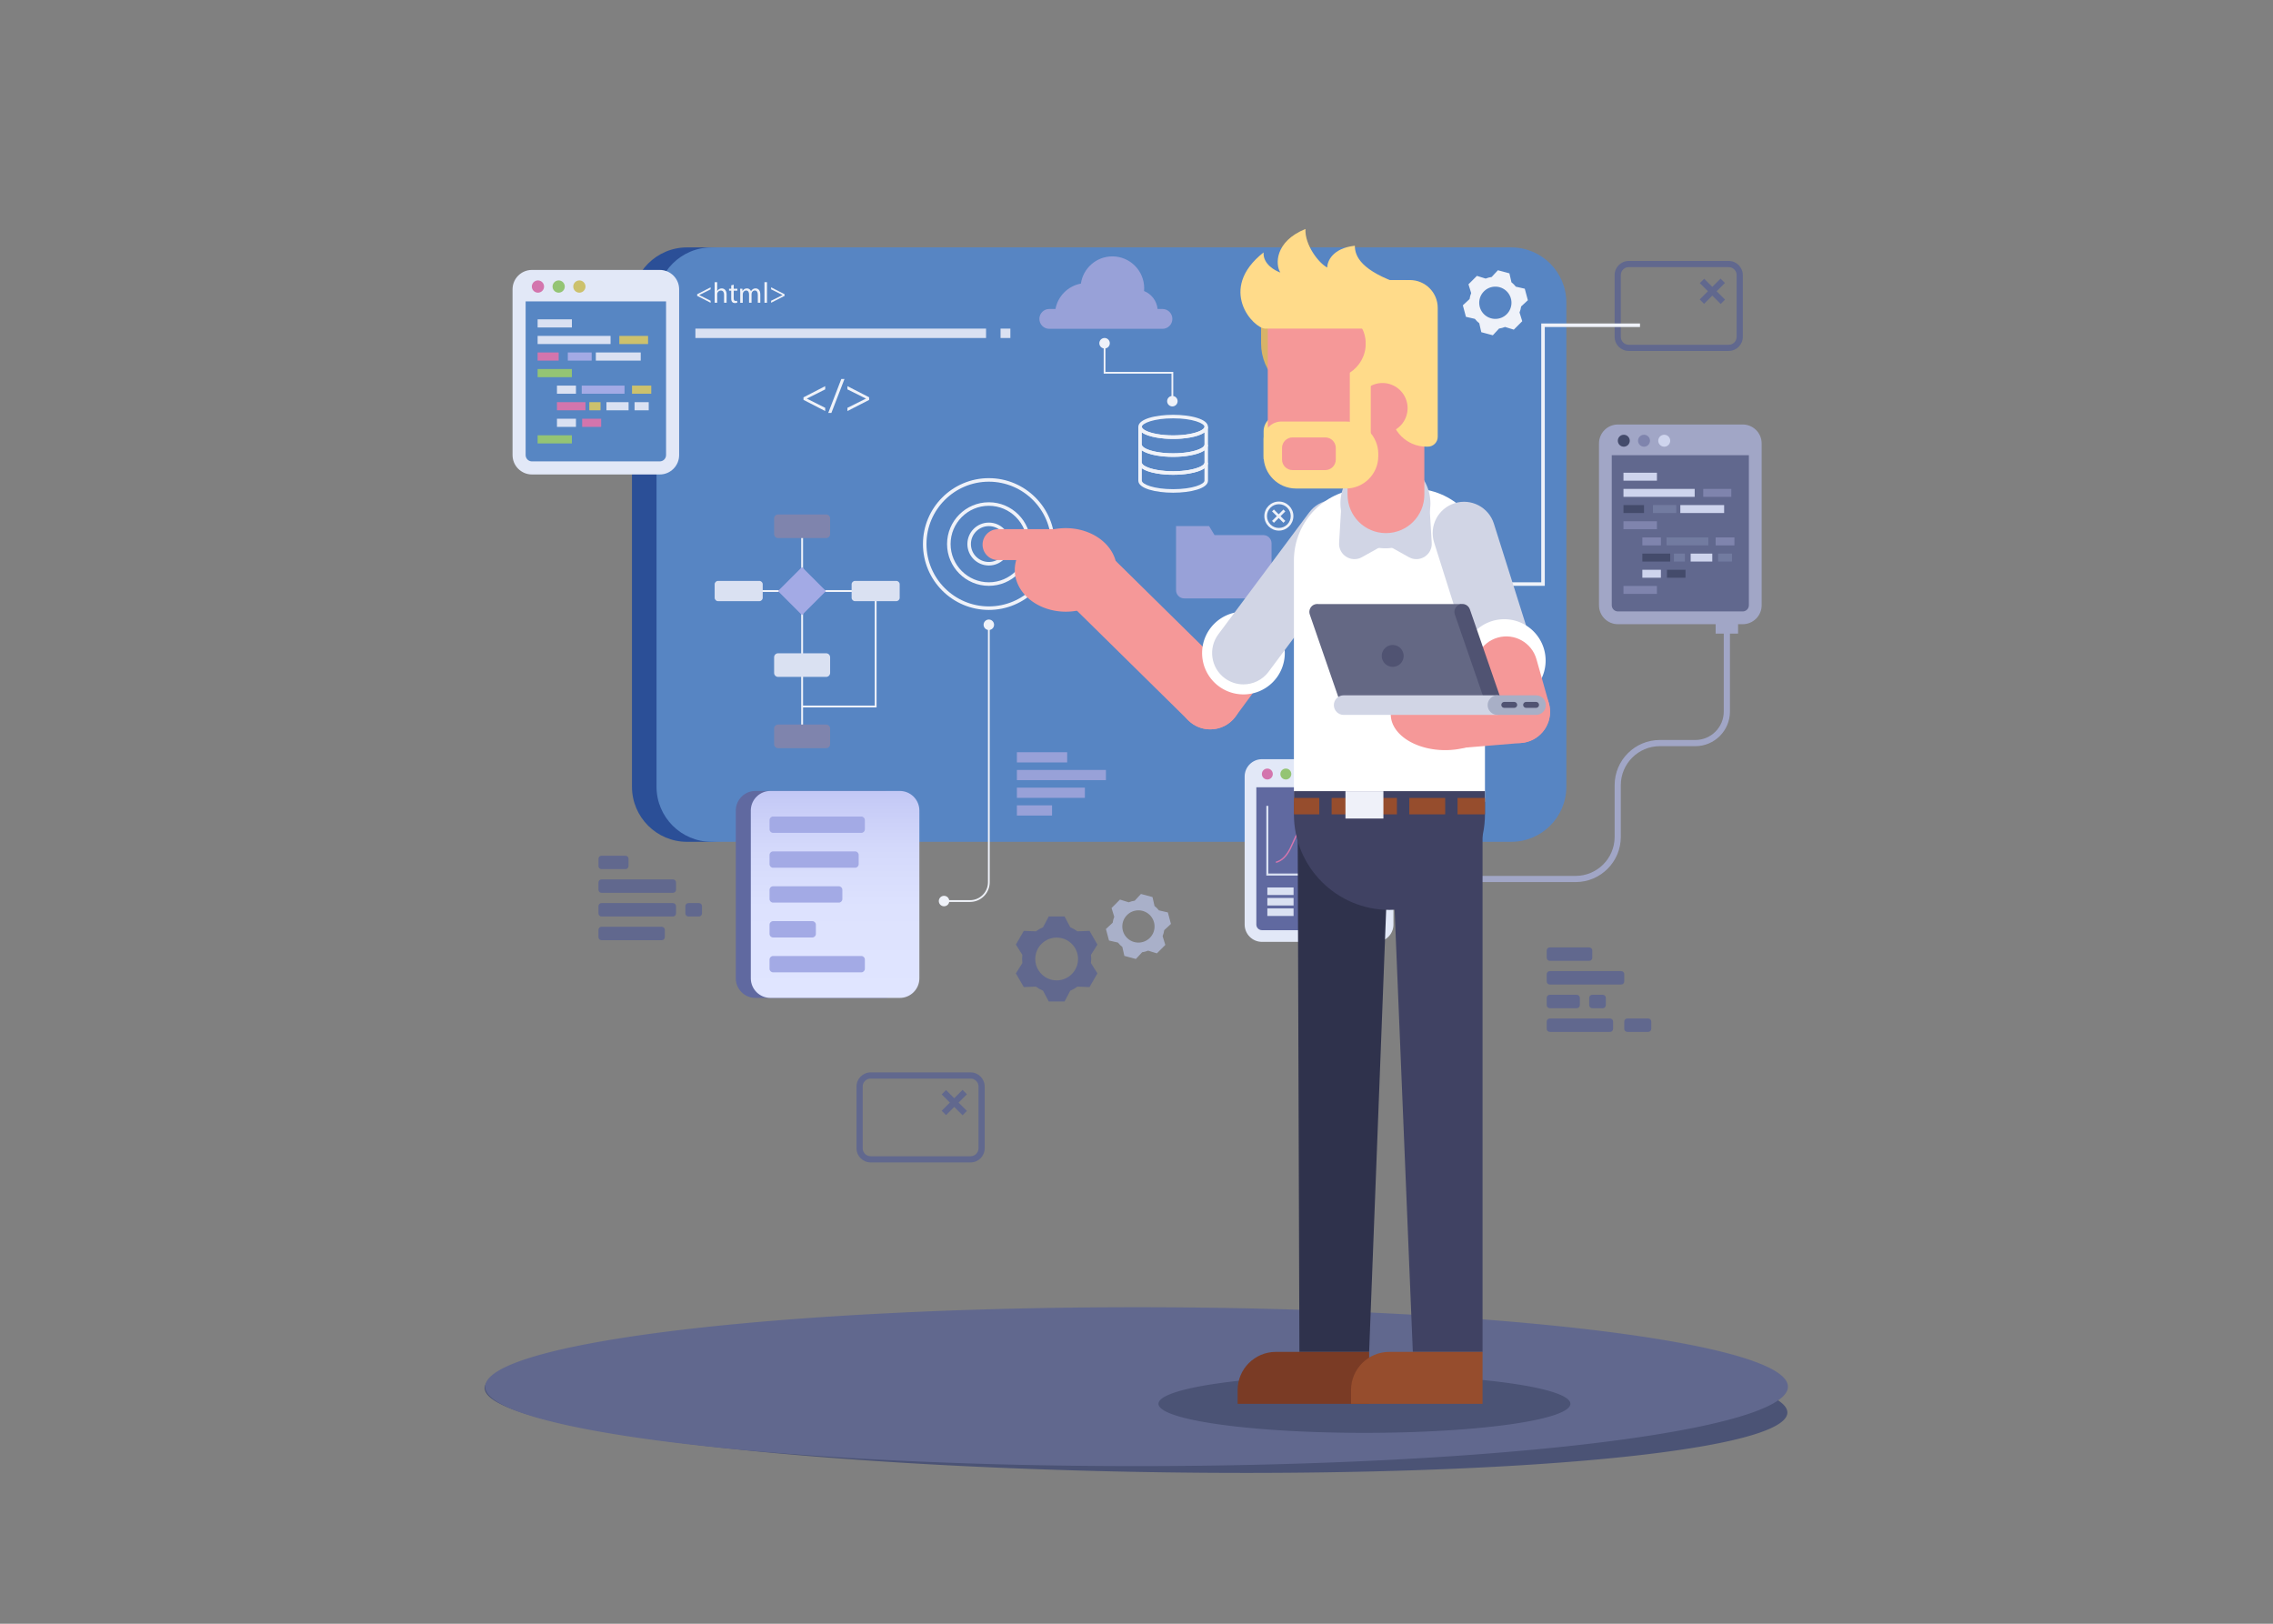 <?xml version="1.0" encoding="utf-8"?>
<svg id="master-artboard" viewBox="0 0 2800 2000" version="1.1" xmlns="http://www.w3.org/2000/svg" x="0px" y="0px" width="2800px" height="2000px" style="enable-background:new 0 0 2800 2000;">

<rect x="0" y="0" width="2800" height="2000" fill="#808080" stroke="none"/>

<path d="M 0 0 H 2800 V 2000 H 0 V 0 Z" class="st0" style="fill: rgb(127, 132, 173); fill-opacity: 0;" transform="matrix(1, 0, 0, 1, -1.505, 0)"/>
<path d="M 1487.875 1725.899 A 88.125 802.373 0 0 1 1399.75 2528.273 A 88.125 802.373 0 0 1 1311.626 1725.899 A 88.125 802.373 0 0 1 1399.75 923.526 A 88.125 802.373 0 0 1 1487.875 1725.899 Z" transform="matrix(0.019 -1 1 0.019 -353.099 3091.749)" class="st1" style="fill: rgb(75, 83, 117);"/>
<path d="M 2202.473 1707.983 A 802.373 97.85 0 0 1 1400.099 1805.834 A 802.373 97.85 0 0 1 597.726 1707.983 A 802.373 97.85 0 0 1 1400.099 1610.133 A 802.373 97.85 0 0 1 2202.473 1707.983 Z" class="st2" style="fill: rgb(97, 104, 142);"/>
<path class="st2" d="M2129.502,432.287h-123.138c-9.581,0-17.377-7.795-17.377-17.376v-76.106&#10;&#9;c0-9.581,7.795-17.376,17.377-17.376h123.138c9.581,0,17.375,7.795,17.375,17.376v76.106&#10;&#9;C2146.878,424.492,2139.083,432.287,2129.502,432.287z M2006.364,329.04c-5.385,0-9.766,4.381-9.766,9.765v76.106&#10;&#9;c0,5.385,4.381,9.765,9.766,9.765h123.138c5.384,0,9.765-4.381,9.765-9.765v-76.106&#10;&#9;c0-5.385-4.381-9.765-9.765-9.765H2006.364z" style="fill: rgb(97, 104, 142);"/>
<g>
	
		<path d="M 2105.906 340.532 H 2113.516 V 376.864 H 2105.906 V 340.532 Z" transform="matrix(0.707 -0.707 0.707 0.707 364.295 1596.869)" class="st2" style="fill: rgb(97, 104, 142);"/>
	
		<path d="M 2091.545 354.892 H 2127.877 V 362.503 H 2091.545 V 354.892 Z" transform="matrix(0.707 -0.707 0.707 0.707 364.16 1596.679)" class="st2" style="fill: rgb(97, 104, 142);"/>
</g>
<path class="st3" d="M820.533,968.993V372.632c0-37.499,30.399-67.899,67.899-67.899h-42.035&#10;&#9;c-37.499,0-67.899,30.399-67.899,67.899v596.361c0,37.499,30.399,67.899,67.899,67.899h42.035&#10;&#9;C850.932,1036.892,820.533,1006.492,820.533,968.993z" style="fill: rgb(43, 79, 151);"/>
<linearGradient id="SVGID_1_" gradientUnits="userSpaceOnUse" x1="1878.82" y1="303.959" x2="854.653" y2="1041.099">
	<stop offset="0" style="stop-color:#A9AFEB"/>
	<stop offset="1" style="stop-color:#BEC3E3"/>
</linearGradient>
<path class="st4" d="M1861.603,1036.892H876.639c-37.499,0-67.899-30.399-67.899-67.899v-596.361&#10;&#9;c0-37.499,30.399-67.899,67.899-67.899h984.964c37.499,0,67.899,30.399,67.899,67.899v596.361&#10;&#9;C1929.502,1006.493,1899.102,1036.892,1861.603,1036.892z" style="fill: rgb(87, 133, 195);"/>
<path d="M 1902.945 721.576 L 1644.597 721.576 L 1644.597 717.227 L 1898.596 717.227 L 1898.596 398.441 L 2020.244 398.441 L 2020.244 402.79 L 1902.945 402.79 Z" class="st5" style="fill: rgb(239, 242, 249);"/>
<path class="st6" d="M1556.231,659.084h-60.117l-6.717-11.14h-40.688v21.269v8.811v48.925&#10;&#9;c0,5.594,4.535,10.129,10.129,10.129h97.393c5.594,0,10.129-4.535,10.129-10.129v-57.736&#10;&#9;C1566.36,663.619,1561.825,659.084,1556.231,659.084z" style="fill: rgb(152, 161, 216);"/>
<g>
	<path class="st5" d="M1575.371,653.562c-9.867,0-17.894-8.027-17.894-17.894c0-9.867,8.027-17.894,17.894-17.894&#10;&#9;&#9;c9.867,0,17.894,8.027,17.894,17.894C1593.265,645.535,1585.238,653.562,1575.371,653.562z M1575.371,621.035&#10;&#9;&#9;c-8.068,0-14.632,6.564-14.632,14.632c0,8.068,6.564,14.632,14.632,14.632c8.068,0,14.632-6.564,14.632-14.632&#10;&#9;&#9;C1590.003,627.6,1583.439,621.035,1575.371,621.035z" style="fill: rgb(239, 242, 249);"/>
	<g>
		
			<path d="M 1565.45 634.037 H 1585.292 V 637.298 H 1565.45 V 634.037 Z" transform="matrix(0.707 -0.707 0.707 0.707 11.931 1300.138)" class="st5" style="fill: rgb(239, 242, 249);"/>
		
			<path d="M 1573.74 625.747 H 1577.002 V 645.588 H 1573.74 V 625.747 Z" transform="matrix(0.707 -0.707 0.707 0.707 11.918 1300.109)" class="st5" style="fill: rgb(239, 242, 249);"/>
	</g>
</g>
<g>
	<path class="st5" d="M1218.099,696.546c-14.575,0-26.433-11.858-26.433-26.434c0-14.575,11.858-26.433,26.433-26.433&#10;&#9;&#9;c14.576,0,26.434,11.858,26.434,26.433C1244.533,684.688,1232.675,696.546,1218.099,696.546z M1218.099,648.028&#10;&#9;&#9;c-12.177,0-22.084,9.907-22.084,22.084c0,12.178,9.907,22.085,22.084,22.085c12.178,0,22.085-9.907,22.085-22.085&#10;&#9;&#9;C1240.184,657.935,1230.277,648.028,1218.099,648.028z" style="fill: rgb(239, 242, 249);"/>
	<path class="st5" d="M1218.099,721.576c-28.378,0-51.464-23.087-51.464-51.464c0-28.378,23.087-51.464,51.464-51.464&#10;&#9;&#9;c28.378,0,51.465,23.087,51.465,51.464C1269.564,698.49,1246.477,721.576,1218.099,721.576z M1218.099,622.996&#10;&#9;&#9;c-25.979,0-47.115,21.136-47.115,47.115s21.136,47.115,47.115,47.115c25.98,0,47.116-21.136,47.116-47.115&#10;&#9;&#9;S1244.079,622.996,1218.099,622.996z" style="fill: rgb(239, 242, 249);"/>
	<path class="st5" d="M1218.099,751.269c-44.75,0-81.157-36.407-81.157-81.157s36.407-81.157,81.157-81.157&#10;&#9;&#9;c44.751,0,81.158,36.407,81.158,81.157S1262.85,751.269,1218.099,751.269z M1218.099,593.304&#10;&#9;&#9;c-42.352,0-76.808,34.456-76.808,76.808s34.456,76.808,76.808,76.808c42.352,0,76.809-34.456,76.809-76.808&#10;&#9;&#9;S1260.452,593.304,1218.099,593.304z" style="fill: rgb(239, 242, 249);"/>
</g>
<g>
	<path class="st5" d="M1194.951,1110.937h-32.934v-2.174h32.934c12.164,0,22.061-9.896,22.061-22.061V769.548h2.174&#10;&#9;&#9;v317.154C1219.187,1100.065,1208.315,1110.937,1194.951,1110.937z" style="fill: rgb(239, 242, 249);"/>
	<path d="M 1224.533 769.548 A 6.433 6.433 0 0 1 1218.1 775.981 A 6.433 6.433 0 0 1 1211.666 769.548 A 6.433 6.433 0 0 1 1218.1 763.115 A 6.433 6.433 0 0 1 1224.533 769.548 Z" class="st5" style="fill: rgb(239, 242, 249);"/>
	<path d="M 1169.356 1109.85 A 6.434 6.434 0 0 1 1162.923 1116.283 A 6.434 6.434 0 0 1 1156.489 1109.85 A 6.434 6.434 0 0 1 1162.923 1103.416 A 6.434 6.434 0 0 1 1169.356 1109.85 Z" class="st5" style="fill: rgb(239, 242, 249);"/>
</g>
<path d="M 856.626 404.753 H 1214.674 V 416.329 H 856.626 V 404.753 Z" class="st7" style="fill: rgb(218, 225, 242);"/>
<path d="M 1232.525 404.753 H 1244.629 V 416.329 H 1232.525 V 404.753 Z" class="st7" style="fill: rgb(218, 225, 242);"/>
<g>
	<path d="M 1252.664 926.547 H 1314.611 V 939.115 H 1252.664 V 926.547 Z" class="st6" style="fill: rgb(152, 161, 216);"/>
	<path d="M 1252.664 948.355 H 1362.335 V 960.922 H 1252.664 V 948.355 Z" class="st6" style="fill: rgb(152, 161, 216);"/>
	<path d="M 1252.664 970.163 H 1336.418 V 982.73 H 1252.664 V 970.163 Z" class="st6" style="fill: rgb(152, 161, 216);"/>
	<path d="M 1252.664 991.971 H 1295.963 V 1004.538 H 1252.664 V 991.971 Z" class="st6" style="fill: rgb(152, 161, 216);"/>
</g>
<g>
	<path class="st5" d="M989.772,489.411l26.75-13.778v3.978l-22.541,11.299v0.116l22.541,11.299v3.978l-26.75-13.778&#10;&#9;&#9;V489.411z" style="fill: rgb(239, 242, 249);"/>
	<path class="st5" d="M1020.271,508.608l16.084-41.796h3.92l-16.142,41.796H1020.271z" style="fill: rgb(239, 242, 249);"/>
	<path class="st5" d="M1070.659,492.582l-26.75,13.72v-3.978l22.714-11.299v-0.116l-22.714-11.299v-3.978&#10;&#9;&#9;l26.75,13.72V492.582z" style="fill: rgb(239, 242, 249);"/>
</g>
<g>
	<path class="st2" d="M770.453,1053.984h-29.443c-2.094,0-3.791,1.697-3.791,3.791v8.96&#10;&#9;&#9;c0,2.094,1.697,3.791,3.791,3.791h29.443c2.094,0,3.791-1.697,3.791-3.791v-8.96&#10;&#9;&#9;C774.244,1055.681,772.546,1053.984,770.453,1053.984z" style="fill: rgb(97, 104, 142);"/>
	<path class="st2" d="M828.962,1083.162h-87.953c-2.094,0-3.791,1.697-3.791,3.791v8.96&#10;&#9;&#9;c0,2.094,1.697,3.791,3.791,3.791h87.953c2.094,0,3.791-1.697,3.791-3.791v-8.96&#10;&#9;&#9;C832.753,1084.859,831.056,1083.162,828.962,1083.162z" style="fill: rgb(97, 104, 142);"/>
	<path class="st2" d="M828.962,1112.34h-87.953c-2.094,0-3.791,1.697-3.791,3.791v8.96&#10;&#9;&#9;c0,2.094,1.697,3.791,3.791,3.791h87.953c2.094,0,3.791-1.697,3.791-3.791v-8.96&#10;&#9;&#9;C832.753,1114.037,831.056,1112.34,828.962,1112.34z" style="fill: rgb(97, 104, 142);"/>
	<path class="st2" d="M860.974,1112.34h-12.901c-2.094,0-3.791,1.697-3.791,3.791v8.96&#10;&#9;&#9;c0,2.094,1.697,3.791,3.791,3.791h12.901c2.094,0,3.791-1.697,3.791-3.791v-8.96&#10;&#9;&#9;C864.764,1114.037,863.067,1112.34,860.974,1112.34z" style="fill: rgb(97, 104, 142);"/>
	<path class="st2" d="M815.177,1141.518h-74.168c-2.094,0-3.791,1.697-3.791,3.791v8.96&#10;&#9;&#9;c0,2.094,1.697,3.791,3.791,3.791h74.168c2.094,0,3.791-1.697,3.791-3.791v-8.96&#10;&#9;&#9;C818.968,1143.215,817.271,1141.518,815.177,1141.518z" style="fill: rgb(97, 104, 142);"/>
</g>
<g>
	<path class="st2" d="M1957.669,1166.939h-48.553c-2.094,0-3.791,1.697-3.791,3.791v8.96&#10;&#9;&#9;c0,2.094,1.697,3.791,3.791,3.791h48.553c2.094,0,3.791-1.697,3.791-3.791v-8.96&#10;&#9;&#9;C1961.459,1168.636,1959.762,1166.939,1957.669,1166.939z" style="fill: rgb(97, 104, 142);"/>
	<path class="st2" d="M1997.068,1196.117h-87.953c-2.094,0-3.791,1.697-3.791,3.791v8.96&#10;&#9;&#9;c0,2.094,1.697,3.791,3.791,3.791h87.953c2.094,0,3.791-1.697,3.791-3.791v-8.96&#10;&#9;&#9;C2000.859,1197.814,1999.161,1196.117,1997.068,1196.117z" style="fill: rgb(97, 104, 142);"/>
	<path class="st2" d="M1942.349,1225.295h-33.234c-2.094,0-3.791,1.697-3.791,3.791v8.96&#10;&#9;&#9;c0,2.094,1.697,3.791,3.791,3.791h33.234c2.094,0,3.791-1.697,3.791-3.791v-8.96&#10;&#9;&#9;C1946.14,1226.992,1944.443,1225.295,1942.349,1225.295z" style="fill: rgb(97, 104, 142);"/>
	<path class="st2" d="M1974.361,1225.295h-12.901c-2.094,0-3.791,1.697-3.791,3.791v8.96&#10;&#9;&#9;c0,2.094,1.697,3.791,3.791,3.791h12.901c2.094,0,3.791-1.697,3.791-3.791v-8.96&#10;&#9;&#9;C1978.152,1226.992,1976.455,1225.295,1974.361,1225.295z" style="fill: rgb(97, 104, 142);"/>
	<path class="st2" d="M1983.283,1254.473h-74.168c-2.094,0-3.791,1.697-3.791,3.791v8.96&#10;&#9;&#9;c0,2.094,1.697,3.791,3.791,3.791h74.168c2.094,0,3.791-1.697,3.791-3.791v-8.96&#10;&#9;&#9;C1987.074,1256.17,1985.377,1254.473,1983.283,1254.473z" style="fill: rgb(97, 104, 142);"/>
	<path class="st2" d="M2030.325,1254.473h-25.676c-2.094,0-3.791,1.697-3.791,3.791v8.96&#10;&#9;&#9;c0,2.094,1.697,3.791,3.791,3.791h25.676c2.094,0,3.791-1.697,3.791-3.791v-8.96&#10;&#9;&#9;C2034.116,1256.17,2032.419,1254.473,2030.325,1254.473z" style="fill: rgb(97, 104, 142);"/>
</g>
<g>
	<path class="st5" d="M1445.158,540.624c-7.159,0-14.204-0.575-20.373-1.664c-14.323-2.507-22.539-7.313-22.539-13.186&#10;&#9;&#9;c0-9.749,21.587-14.85,42.911-14.85s42.911,5.101,42.911,14.85c0,5.873-8.216,10.68-22.542,13.186&#10;&#9;&#9;C1459.362,540.048,1452.317,540.624,1445.158,540.624z M1445.158,515.273c-23.892,0-38.563,6.116-38.563,10.501&#10;&#9;&#9;c0,2.776,6.506,6.726,18.943,8.902c5.927,1.046,12.71,1.598,19.62,1.598c6.91,0,13.693-0.553,19.617-1.598&#10;&#9;&#9;c12.439-2.177,18.946-6.126,18.946-8.903C1483.72,521.389,1469.05,515.273,1445.158,515.273z" style="fill: rgb(239, 242, 249);"/>
	<path class="st5" d="M1445.158,562.713c-7.156,0-14.201-0.576-20.373-1.664c-14.323-2.519-22.539-7.325-22.539-13.186&#10;&#9;&#9;v-22.089h4.349c0,2.776,6.506,6.726,18.943,8.902c5.927,1.046,12.71,1.598,19.62,1.598&#10;&#9;&#9;c6.91,0,13.693-0.553,19.617-1.598c12.439-2.177,18.946-6.126,18.946-8.903h4.349v22.089&#10;&#9;&#9;c0,5.861-8.216,10.667-22.54,13.186C1459.359,562.137,1452.314,562.713,1445.158,562.713z M1406.595,532.631v15.231&#10;&#9;&#9;c0,2.769,6.507,6.716,18.945,8.903c5.928,1.045,12.711,1.598,19.618,1.598c6.907,0,13.69-0.553,19.617-1.598&#10;&#9;&#9;c12.438-2.187,18.946-6.134,18.946-8.903v-15.231c-3.802,2.708-9.997,4.895-18.193,6.329&#10;&#9;&#9;c-6.165,1.088-13.21,1.663-20.369,1.663c-7.159,0-14.204-0.575-20.373-1.664&#10;&#9;&#9;C1416.592,537.526,1410.397,535.339,1406.595,532.631z" style="fill: rgb(239, 242, 249);"/>
	<path class="st5" d="M1445.158,584.791c-7.089,0-14.063-0.565-20.182-1.633l-0.178-0.03&#10;&#9;&#9;c-14.331-2.508-22.551-7.314-22.551-13.186v-22.079h4.349c0,2.769,6.507,6.716,18.945,8.903&#10;&#9;&#9;c5.928,1.045,12.711,1.598,19.618,1.598c6.907,0,13.69-0.553,19.617-1.598&#10;&#9;&#9;c12.438-2.187,18.946-6.134,18.946-8.903h4.349v22.079c0,5.872-8.219,10.678-22.55,13.186l-0.194,0.032&#10;&#9;&#9;C1459.21,584.227,1452.242,584.791,1445.158,584.791z M1425.362,578.812l0.196,0.033&#10;&#9;&#9;c5.915,1.045,12.692,1.597,19.599,1.597c6.908,0,13.685-0.553,19.6-1.597l0.196-0.033&#10;&#9;&#9;c12.322-2.184,18.766-6.108,18.766-8.87v-15.23c-3.802,2.708-9.997,4.897-18.191,6.338&#10;&#9;&#9;c-6.171,1.088-13.216,1.664-20.372,1.664c-7.156,0-14.201-0.576-20.373-1.664&#10;&#9;&#9;c-8.194-1.441-14.388-3.631-18.19-6.338v15.23C1406.595,572.704,1413.04,576.628,1425.362,578.812z" style="fill: rgb(239, 242, 249);"/>
	<path class="st5" d="M1445.158,606.88c-21.324,0-42.911-5.101-42.911-14.85v-22.088h4.349&#10;&#9;&#9;c0,2.762,6.445,6.686,18.767,8.87l0.196,0.033c5.915,1.045,12.692,1.598,19.599,1.598&#10;&#9;&#9;c6.908,0,13.685-0.553,19.6-1.598l0.196-0.033c12.322-2.184,18.766-6.108,18.766-8.87h4.349v22.088&#10;&#9;&#9;C1488.069,601.779,1466.482,606.88,1445.158,606.88z M1406.595,576.797v15.233&#10;&#9;&#9;c0,4.385,14.67,10.501,38.563,10.501s38.562-6.116,38.562-10.501v-15.233c-3.803,2.709-10.002,4.896-18.201,6.331&#10;&#9;&#9;l-0.194,0.032c-6.115,1.067-13.083,1.631-20.167,1.631c-7.089,0-14.063-0.565-20.182-1.633l-0.178-0.03&#10;&#9;&#9;C1416.598,581.693,1410.398,579.506,1406.595,576.797z" style="fill: rgb(239, 242, 249);"/>
</g>
<path class="st6" d="M1432.003,380.574h-6.02c-1.023-10.08-7.629-18.509-16.683-22.115&#10;&#9;c-0-0-0.001-0-0.001-0c0.101-1.147,0.162-2.306,0.162-3.48c0-21.643-17.545-39.188-39.187-39.188&#10;&#9;c-19.717,0-36.026,14.563-38.774,33.518c0,0-0.001,0-0.001,0c-15.851,2.939-28.342,15.424-31.31,31.265&#10;&#9;h-7.656c-6.729,0-12.185,5.474-12.185,12.227c0,6.753,5.455,12.227,12.185,12.227h139.47&#10;&#9;c6.729,0,12.185-5.474,12.185-12.227C1444.188,386.048,1438.733,380.574,1432.003,380.574z" style="fill: rgb(152, 161, 216);"/>
<path d="M 1450.621 494.143 A 6.433 6.433 0 0 1 1444.188 500.577 A 6.433 6.433 0 0 1 1437.754 494.143 A 6.433 6.433 0 0 1 1444.188 487.71 A 6.433 6.433 0 0 1 1450.621 494.143 Z" class="st5" style="fill: rgb(239, 242, 249);"/>
<path d="M 1367.101 422.762 A 6.433 6.433 0 0 1 1360.667 429.196 A 6.433 6.433 0 0 1 1354.234 422.762 A 6.433 6.433 0 0 1 1360.667 416.329 A 6.433 6.433 0 0 1 1367.101 422.762 Z" class="st5" style="fill: rgb(239, 242, 249);"/>
<path d="M 1445.276 494.144 L 1443.101 494.144 L 1443.101 460.232 L 1359.58 460.232 L 1359.58 422.762 L 1361.754 422.762 L 1361.754 458.058 L 1445.276 458.058 Z" class="st5" style="fill: rgb(239, 242, 249);"/>
<g>
	<path class="st3" d="M1091.383,1229.163H932.083c-13.354,0-24.18-10.826-24.18-24.18V998.409&#10;&#9;&#9;c0-13.354,10.826-24.18,24.18-24.18h159.3c13.354,0,24.18,10.826,24.18,24.18v206.573&#10;&#9;&#9;C1115.563,1218.337,1104.737,1229.163,1091.383,1229.163z" style="fill: rgb(96, 105, 160);" transform="matrix(1, 0, 0, 1, -1.505, 0)"/>
	<linearGradient id="SVGID_2_" gradientUnits="userSpaceOnUse" x1="1030.216" y1="973.654" x2="1030.216" y2="1222.313">
		<stop offset="0" style="stop-color:#C2C7F5"/>
		<stop offset="0.035" style="stop-color:#C5CAF6"/>
		<stop offset="0.287" style="stop-color:#D4D9FB"/>
		<stop offset="0.578" style="stop-color:#DDE2FE"/>
		<stop offset="1" style="stop-color:#E0E5FF"/>
	</linearGradient>
	<path class="st8" d="M1109.865,1229.163H950.566c-13.354,0-24.18-10.826-24.18-24.18V998.409&#10;&#9;&#9;c0-13.354,10.826-24.18,24.18-24.18h159.3c13.354,0,24.18,10.826,24.18,24.18v206.573&#10;&#9;&#9;C1134.046,1218.337,1123.22,1229.163,1109.865,1229.163z" style="fill: url('#SVGID_2_');" transform="matrix(1, 0, 0, 1, -1.505, 0)"/>
	<g>
		<path class="st9" d="M1062.536,1005.748H953.813c-2.402,0-4.349,1.947-4.349,4.349v11.416&#10;&#9;&#9;&#9;c0,2.402,1.947,4.349,4.349,4.349h108.723c2.402,0,4.349-1.947,4.349-4.349v-11.416&#10;&#9;&#9;&#9;C1066.885,1007.695,1064.938,1005.748,1062.536,1005.748z" style="fill: rgb(163, 170, 229);" transform="matrix(1, 0, 0, 1, -1.505, 0)"/>
		<path class="st9" d="M1054.926,1048.694H953.813c-2.402,0-4.349,1.947-4.349,4.349v11.416&#10;&#9;&#9;&#9;c0,2.402,1.947,4.349,4.349,4.349h101.112c2.402,0,4.349-1.947,4.349-4.349v-11.416&#10;&#9;&#9;&#9;C1059.274,1050.641,1057.328,1048.694,1054.926,1048.694z" style="fill: rgb(163, 170, 229);" transform="matrix(1, 0, 0, 1, -1.505, 0)"/>
		<path class="st9" d="M1034.812,1091.639h-80.998c-2.402,0-4.349,1.947-4.349,4.349v11.416&#10;&#9;&#9;&#9;c0,2.402,1.947,4.349,4.349,4.349h80.998c2.402,0,4.349-1.947,4.349-4.349v-11.416&#10;&#9;&#9;&#9;C1039.161,1093.586,1037.214,1091.639,1034.812,1091.639z" style="fill: rgb(163, 170, 229);" transform="matrix(1, 0, 0, 1, -1.505, 0)"/>
		<path class="st9" d="M1002.195,1134.584h-48.382c-2.402,0-4.349,1.947-4.349,4.349v11.416&#10;&#9;&#9;&#9;c0,2.402,1.947,4.349,4.349,4.349h48.382c2.402,0,4.349-1.947,4.349-4.349v-11.416&#10;&#9;&#9;&#9;C1006.544,1136.532,1004.597,1134.584,1002.195,1134.584z" style="fill: rgb(163, 170, 229);" transform="matrix(1, 0, 0, 1, -1.505, 0)"/>
		<path class="st9" d="M1062.536,1177.53H953.813c-2.402,0-4.349,1.947-4.349,4.349v11.416&#10;&#9;&#9;&#9;c0,2.402,1.947,4.349,4.349,4.349h108.723c2.402,0,4.349-1.947,4.349-4.349v-11.416&#10;&#9;&#9;&#9;C1066.885,1179.477,1064.938,1177.53,1062.536,1177.53z" style="fill: rgb(163, 170, 229);" transform="matrix(1, 0, 0, 1, -1.505, 0)"/>
	</g>
</g>
<g>
	<path d="M 986.951 654.096 H 989.243 V 900.186 H 986.951 V 654.096 Z" class="st5" style="fill: rgb(239, 242, 249);"/>
	<path class="st0" d="M1017.7,633.669h-59.206c-2.703,0-4.895,2.192-4.895,4.895v19.3&#10;&#9;&#9;c0,2.703,2.192,4.895,4.895,4.895h59.206c2.703,0,4.895-2.192,4.895-4.895v-19.3&#10;&#9;&#9;C1022.594,635.861,1020.403,633.669,1017.7,633.669z" style="fill: rgb(127, 132, 173);"/>
	<path class="st0" d="M1017.7,892.441h-59.206c-2.703,0-4.895,2.192-4.895,4.895v19.3&#10;&#9;&#9;c0,2.703,2.192,4.895,4.895,4.895h59.206c2.703,0,4.895-2.192,4.895-4.895v-19.3&#10;&#9;&#9;C1022.594,894.632,1020.403,892.441,1017.7,892.441z" style="fill: rgb(127, 132, 173);"/>
	<path class="st7" d="M1017.7,804.661h-59.206c-2.703,0-4.895,2.192-4.895,4.895v19.3&#10;&#9;&#9;c0,2.703,2.192,4.895,4.895,4.895h59.206c2.703,0,4.895-2.192,4.895-4.895v-19.3&#10;&#9;&#9;C1022.594,806.852,1020.403,804.661,1017.7,804.661z" style="fill: rgb(218, 225, 242);"/>
	<path d="M 1079.821 871.36 L 988.097 871.36 L 988.097 869.068 L 1077.529 869.068 L 1077.529 729.132 L 927.085 729.132 L 927.085 726.839 L 1079.821 726.839 Z" class="st5" style="fill: rgb(239, 242, 249);"/>
	<path class="st7" d="M1104.078,715.504h-50.806c-2.32,0-4.2,1.881-4.2,4.2v16.562&#10;&#9;&#9;c0,2.32,1.881,4.2,4.2,4.2h50.806c2.32,0,4.2-1.881,4.2-4.2v-16.562&#10;&#9;&#9;C1108.279,717.385,1106.398,715.504,1104.078,715.504z" style="fill: rgb(218, 225, 242);"/>
	<path class="st7" d="M935.353,715.504h-50.806c-2.32,0-4.2,1.881-4.2,4.2v16.562&#10;&#9;&#9;c0,2.32,1.881,4.2,4.2,4.2h50.806c2.32,0,4.2-1.881,4.2-4.2v-16.562&#10;&#9;&#9;C939.553,717.385,937.673,715.504,935.353,715.504z" style="fill: rgb(218, 225, 242);"/>
	
		<path d="M 967.189 707.078 H 1009.004 V 748.893 H 967.189 V 707.078 Z" transform="matrix(0.707 -0.707 0.707 0.707 -225.357 911.913)" class="st9" style="fill: rgb(163, 170, 229);"/>
</g>
<g>
	<path class="st10" d="M812.707,584.423H655.278c-13.198,0-23.896-10.699-23.896-23.896V356.379&#10;&#9;&#9;c0-13.198,10.699-23.896,23.896-23.896h157.429c13.198,0,23.896,10.699,23.896,23.896v204.148&#10;&#9;&#9;C836.604,573.724,825.905,584.423,812.707,584.423z" style="fill: rgb(226, 232, 247);"/>
	<path class="st3" d="M647.498,371.221v189.305c0,4.289,3.49,7.779,7.779,7.779h157.43&#10;&#9;&#9;c4.29,0,7.779-3.49,7.779-7.779V371.221H647.498z" style="fill: rgb(87, 134, 195);"/>
	<g>
		<path d="M 670.195 352.956 A 7.521 7.521 0 0 1 662.674 360.477 A 7.521 7.521 0 0 1 655.152 352.956 A 7.521 7.521 0 0 1 662.674 345.434 A 7.521 7.521 0 0 1 670.195 352.956 Z" class="st11" style="fill: rgb(211, 117, 173);"/>
		<path d="M 695.713 352.956 A 7.521 7.521 0 0 1 688.192 360.477 A 7.521 7.521 0 0 1 680.671 352.956 A 7.521 7.521 0 0 1 688.192 345.434 A 7.521 7.521 0 0 1 695.713 352.956 Z" class="st12" style="fill: rgb(148, 196, 116);"/>
		<path d="M 721.232 352.956 A 7.521 7.521 0 0 1 713.711 360.477 A 7.521 7.521 0 0 1 706.189 352.956 A 7.521 7.521 0 0 1 713.711 345.434 A 7.521 7.521 0 0 1 721.232 352.956 Z" class="st13" style="fill: rgb(204, 193, 109);"/>
	</g>
	<g>
		<path d="M 662.271 393.329 H 704.488 V 403.358 H 662.271 V 393.329 Z" class="st7" style="fill: rgb(218, 225, 242);"/>
		<path d="M 662.271 413.735 H 752.123 V 423.764 H 662.271 V 413.735 Z" class="st7" style="fill: rgb(218, 225, 242);"/>
		<path d="M 762.912 413.735 H 798.324 V 423.764 H 762.912 V 413.735 Z" class="st13" style="fill: rgb(204, 193, 109);"/>
		<path d="M 662.271 434.141 H 688.192 V 444.169 H 662.271 V 434.141 Z" class="st11" style="fill: rgb(211, 117, 173);"/>
		<path d="M 699.474 434.141 H 728.842 V 444.169 H 699.474 V 434.141 Z" class="st9" style="fill: rgb(163, 170, 229);"/>
		<path d="M 733.993 434.141 H 789.28 V 444.169 H 733.993 V 434.141 Z" class="st7" style="fill: rgb(218, 225, 242);"/>
		<path d="M 662.271 454.547 H 704.488 V 464.575 H 662.271 V 454.547 Z" class="st12" style="fill: rgb(148, 196, 116);"/>
		<path d="M 686.088 474.953 H 709.502 V 484.981 H 686.088 V 474.953 Z" class="st7" style="fill: rgb(218, 225, 242);"/>
		<path d="M 716.598 474.953 H 769.314 V 484.981 H 716.598 V 474.953 Z" class="st9" style="fill: rgb(163, 170, 229);"/>
		<path d="M 778.559 474.953 H 802.264 V 484.981 H 778.559 V 474.953 Z" class="st13" style="fill: rgb(204, 193, 109);"/>
		<path d="M 686.088 495.358 H 721.232 V 505.387 H 686.088 V 495.358 Z" class="st11" style="fill: rgb(211, 117, 173);"/>
		<path d="M 725.928 495.358 H 739.766 V 505.387 H 725.928 V 495.358 Z" class="st13" style="fill: rgb(204, 193, 109);"/>
		<path d="M 747.036 495.358 H 774.328 V 505.387 H 747.036 V 495.358 Z" class="st7" style="fill: rgb(218, 225, 242);"/>
		<path d="M 781.69 495.358 H 799.133 V 505.387 H 781.69 V 495.358 Z" class="st7" style="fill: rgb(218, 225, 242);"/>
		<path d="M 686.088 515.764 H 709.502 V 525.792 H 686.088 V 515.764 Z" class="st7" style="fill: rgb(218, 225, 242);"/>
		<path d="M 717.135 515.764 H 740.55 V 525.792 H 717.135 V 515.764 Z" class="st11" style="fill: rgb(211, 117, 173);"/>
		<path d="M 662.271 536.17 H 704.488 V 546.198 H 662.271 V 536.17 Z" class="st12" style="fill: rgb(148, 196, 116);"/>
	</g>
</g>
<g>
	<path class="st14" d="M2146.758,768.845h-153.707c-12.886,0-23.331-10.446-23.331-23.331V546.193&#10;&#9;&#9;c0-12.886,10.446-23.331,23.331-23.331h153.707c12.886,0,23.331,10.446,23.331,23.331v199.321&#10;&#9;&#9;C2170.09,758.399,2159.644,768.845,2146.758,768.845z" style="fill: rgb(161, 166, 198);"/>
	<path class="st2" d="M1985.456,560.684v184.829c0,4.188,3.407,7.595,7.596,7.595h153.707&#10;&#9;&#9;c4.188,0,7.596-3.407,7.596-7.595V560.684H1985.456z" style="fill: rgb(97, 104, 142);"/>
	<g>
		<path d="M 2007.616 542.85 A 7.343 7.343 0 0 1 2000.272 550.194 A 7.343 7.343 0 0 1 1992.929 542.85 A 7.343 7.343 0 0 1 2000.272 535.507 A 7.343 7.343 0 0 1 2007.616 542.85 Z" class="st15" style="fill: rgb(68, 75, 107);"/>
		<path d="M 2032.531 542.85 A 7.343 7.343 0 0 1 2025.188 550.194 A 7.343 7.343 0 0 1 2017.844 542.85 A 7.343 7.343 0 0 1 2025.188 535.507 A 7.343 7.343 0 0 1 2032.531 542.85 Z" class="st0" style="fill: rgb(127, 132, 173);"/>
		<path d="M 2057.446 542.85 A 7.343 7.343 0 0 1 2050.103 550.194 A 7.343 7.343 0 0 1 2042.759 542.85 A 7.343 7.343 0 0 1 2050.103 535.507 A 7.343 7.343 0 0 1 2057.446 542.85 Z" class="st16" style="fill: rgb(206, 212, 237);"/>
	</g>
	<g>
		<path d="M 1999.879 582.269 H 2041.098 V 592.061 H 1999.879 V 582.269 Z" class="st16" style="fill: rgb(206, 212, 237);"/>
		<path d="M 1999.879 602.193 H 2087.606 V 611.984 H 1999.879 V 602.193 Z" class="st16" style="fill: rgb(206, 212, 237);"/>
		<path d="M 2098.141 602.193 H 2132.716 V 611.984 H 2098.141 V 602.193 Z" class="st0" style="fill: rgb(127, 132, 173);"/>
		<path d="M 1999.879 622.116 H 2025.188 V 631.907 H 1999.879 V 622.116 Z" class="st15" style="fill: rgb(68, 75, 107);"/>
		<path d="M 2036.203 622.116 H 2064.877 V 631.907 H 2036.203 V 622.116 Z" class="st17" style="fill: rgb(114, 123, 160);"/>
		<path d="M 2069.905 622.116 H 2123.885 V 631.907 H 2069.905 V 622.116 Z" class="st16" style="fill: rgb(206, 212, 237);"/>
		<path d="M 1999.879 642.039 H 2041.098 V 651.83 H 1999.879 V 642.039 Z" class="st0" style="fill: rgb(127, 132, 173);"/>
		<path d="M 2023.133 661.963 H 2045.994 V 671.754 H 2023.133 V 661.963 Z" class="st0" style="fill: rgb(127, 132, 173);"/>
		<path d="M 2052.922 661.963 H 2104.391 V 671.754 H 2052.922 V 661.963 Z" class="st17" style="fill: rgb(114, 123, 160);"/>
		<path d="M 2113.417 661.963 H 2136.562 V 671.754 H 2113.417 V 661.963 Z" class="st0" style="fill: rgb(127, 132, 173);"/>
		<path d="M 2023.133 681.886 H 2057.446 V 691.677 H 2023.133 V 681.886 Z" class="st15" style="fill: rgb(68, 75, 107);"/>
		<path d="M 2062.031 681.886 H 2075.542 V 691.677 H 2062.031 V 681.886 Z" class="st17" style="fill: rgb(114, 123, 160);"/>
		<path d="M 2082.64 681.886 H 2109.287 V 691.677 H 2082.64 V 681.886 Z" class="st16" style="fill: rgb(206, 212, 237);"/>
		<path d="M 2116.475 681.886 H 2133.505 V 691.677 H 2116.475 V 681.886 Z" class="st17" style="fill: rgb(114, 123, 160);"/>
		<path d="M 2023.133 701.809 H 2045.994 V 711.6 H 2023.133 V 701.809 Z" class="st16" style="fill: rgb(206, 212, 237);"/>
		<path d="M 2053.447 701.809 H 2076.307 V 711.6 H 2053.447 V 701.809 Z" class="st15" style="fill: rgb(68, 75, 107);"/>
		<path d="M 1999.879 721.732 H 2041.098 V 731.523 H 1999.879 V 721.732 Z" class="st0" style="fill: rgb(127, 132, 173);"/>
	</g>
</g>
<g>
	<path class="st5" d="M858.779,362.448l16.591-8.546v2.467l-13.981,7.008v0.072l13.981,7.008v2.467l-16.591-8.546&#10;&#9;&#9;V362.448z" style="fill: rgb(239, 242, 249);"/>
	<path class="st5" d="M880.34,347.537h3.147v10.799h0.071c0.501-0.893,1.287-1.68,2.252-2.216&#10;&#9;&#9;c0.93-0.537,2.038-0.895,3.218-0.895c2.324,0,6.043,1.431,6.043,7.402v10.298h-3.147v-9.94&#10;&#9;&#9;c0-2.789-1.037-5.15-4.005-5.15c-2.038,0-3.647,1.431-4.219,3.147c-0.179,0.429-0.214,0.895-0.214,1.502v10.441&#10;&#9;&#9;h-3.147V347.537z" style="fill: rgb(239, 242, 249);"/>
	<path class="st5" d="M903.832,350.648v4.971h4.505v2.395h-4.505v9.333c0,2.146,0.608,3.362,2.36,3.362&#10;&#9;&#9;c0.822,0,1.43-0.108,1.823-0.215l0.144,2.359c-0.608,0.251-1.573,0.43-2.789,0.43&#10;&#9;&#9;c-1.466,0-2.646-0.465-3.397-1.323c-0.894-0.929-1.216-2.467-1.216-4.506v-9.44h-2.682v-2.395h2.682v-4.148&#10;&#9;&#9;L903.832,350.648z" style="fill: rgb(239, 242, 249);"/>
	<path class="st5" d="M911.877,360.303c0-1.788-0.035-3.254-0.143-4.684h2.753l0.143,2.789h0.107&#10;&#9;&#9;c0.965-1.645,2.575-3.183,5.436-3.183c2.36,0,4.148,1.431,4.899,3.469h0.071c0.536-0.965,1.216-1.716,1.931-2.252&#10;&#9;&#9;c1.037-0.786,2.181-1.216,3.826-1.216c2.288,0,5.686,1.502,5.686,7.509v10.191h-3.076v-9.797&#10;&#9;&#9;c0-3.326-1.216-5.327-3.755-5.327c-1.788,0-3.182,1.322-3.718,2.86c-0.143,0.429-0.25,1.001-0.25,1.573v10.692&#10;&#9;&#9;h-3.075v-10.37c0-2.753-1.216-4.755-3.611-4.755c-1.967,0-3.397,1.573-3.898,3.146&#10;&#9;&#9;c-0.178,0.465-0.25,1.001-0.25,1.538v10.441h-3.075V360.303z" style="fill: rgb(239, 242, 249);"/>
	<path class="st5" d="M941.698,347.537h3.147v25.388h-3.147V347.537z" style="fill: rgb(239, 242, 249);"/>
	<path class="st5" d="M966.477,364.415l-16.591,8.51v-2.467l14.089-7.008v-0.072l-14.089-7.008v-2.467l16.591,8.51&#10;&#9;&#9;V364.415z" style="fill: rgb(239, 242, 249);"/>
</g>
<path class="st2" d="M1344.216,1181.198c0-1.72-0.115-3.413-0.314-5.081l7.967-12.666l-9.742-16.874l-14.966,0.567&#10;&#9;c-2.7-2.028-5.649-3.741-8.791-5.088l-6.982-13.225h-19.485l-6.982,13.226c-3.142,1.347-6.09,3.06-8.791,5.088&#10;&#9;l-14.966-0.567l-9.742,16.874l7.967,12.666c-0.199,1.667-0.314,3.361-0.314,5.081c0,1.72,0.115,3.413,0.314,5.081&#10;&#9;l-7.967,12.666l9.742,16.874l14.966-0.567c2.7,2.028,5.649,3.741,8.79,5.088l6.982,13.226h19.485l6.982-13.226&#10;&#9;c3.142-1.347,6.09-3.06,8.79-5.088l14.966,0.567l9.742-16.874l-7.967-12.666&#10;&#9;C1344.101,1184.611,1344.216,1182.918,1344.216,1181.198z M1301.646,1207.551c-14.531,0-26.353-11.822-26.353-26.353&#10;&#9;c0-14.531,11.822-26.353,26.353-26.353c14.532,0,26.353,11.822,26.353,26.353&#10;&#9;C1327.999,1195.729,1316.177,1207.551,1301.646,1207.551z" style="fill: rgb(97, 104, 142);"/>
<path class="st18" d="M1425.074,1118.458c-0.917-0.917-1.881-1.759-2.876-2.542l-2.506-11.001l-14.191-3.803&#10;&#9;l-7.677,8.282c-2.521,0.358-5.006,1.017-7.4,1.974l-10.774-3.329l-10.389,10.389l3.329,10.774&#10;&#9;c-0.957,2.393-1.616,4.879-1.974,7.4l-8.282,7.677l3.803,14.191l11.001,2.506c0.783,0.995,1.624,1.959,2.542,2.876&#10;&#9;c0.917,0.917,1.881,1.759,2.876,2.542l2.506,11.001l14.191,3.803l7.677-8.282c2.521-0.358,5.006-1.017,7.399-1.974&#10;&#9;l10.774,3.329l10.389-10.389l-3.329-10.774c0.957-2.393,1.616-4.879,1.974-7.4l8.282-7.677l-3.803-14.191&#10;&#9;l-11.001-2.506C1426.833,1120.339,1425.991,1119.376,1425.074,1118.458z M1416.428,1155.206&#10;&#9;c-7.748,7.748-20.354,7.748-28.101,0c-7.747-7.748-7.747-20.354,0-28.101c7.748-7.748,20.354-7.747,28.101,0&#10;&#9;C1424.175,1134.852,1424.175,1147.458,1416.428,1155.206z" style="fill: rgb(169, 176, 201);"/>
<path class="st5" d="M1864.75,350.228c-0.917-0.917-1.881-1.759-2.876-2.542l-2.506-11.001l-14.191-3.803l-7.677,8.282&#10;&#9;c-2.521,0.358-5.006,1.017-7.4,1.974l-10.774-3.329l-10.389,10.389l3.329,10.774&#10;&#9;c-0.957,2.393-1.616,4.879-1.974,7.4l-8.282,7.677l3.803,14.191l11.001,2.506&#10;&#9;c0.783,0.995,1.624,1.959,2.542,2.876c0.917,0.917,1.881,1.759,2.876,2.542l2.506,11.001l14.191,3.803l7.677-8.282&#10;&#9;c2.521-0.358,5.006-1.017,7.399-1.974l10.774,3.329l10.389-10.389l-3.329-10.774&#10;&#9;c0.957-2.393,1.616-4.879,1.974-7.4l8.282-7.677l-3.803-14.191l-11.001-2.506&#10;&#9;C1866.509,352.109,1865.667,351.145,1864.75,350.228z M1856.103,386.976c-7.748,7.747-20.354,7.747-28.101,0&#10;&#9;c-7.748-7.747-7.748-20.354,0-28.101c7.748-7.748,20.354-7.747,28.101,0S1863.851,379.228,1856.103,386.976z" style="fill: rgb(239, 242, 249);"/>
<path d="M 2113.417 762.702 H 2141.047 V 780.42 H 2113.417 V 762.702 Z" class="st14" style="fill: rgb(161, 166, 198);"/>
<path class="st14" d="M1940.97,1086.475h-251.138v-7.611h251.138c26.477,0,48.017-21.541,48.017-48.018v-63.756&#10;&#9;c0-30.674,24.955-55.629,55.629-55.629h43.844c19.28,0,34.966-15.686,34.966-34.967V771.561h7.611v104.934&#10;&#9;c0,23.477-19.1,42.577-42.577,42.577h-43.844c-26.478,0-48.018,21.541-48.018,48.018v63.756&#10;&#9;C1996.598,1061.519,1971.644,1086.475,1940.97,1086.475z" style="fill: rgb(161, 166, 198);"/>
<g>
	<path class="st10" d="M1695.175,1160.124h-140.606c-11.787,0-21.343-9.556-21.343-21.343V956.449&#10;&#9;&#9;c0-11.787,9.555-21.343,21.343-21.343h140.606c11.787,0,21.343,9.556,21.343,21.343v182.332&#10;&#9;&#9;C1716.518,1150.568,1706.962,1160.124,1695.175,1160.124z" style="fill: rgb(226, 232, 247);"/>
	<path class="st3" d="M1547.62,969.705v169.076c0,3.831,3.117,6.948,6.948,6.948h140.606&#10;&#9;&#9;c3.831,0,6.948-3.117,6.948-6.948V969.705H1547.62z" style="fill: rgb(96, 105, 160);"/>
	<g>
		<path d="M 1567.892 953.391 A 6.718 6.718 0 0 1 1561.174 960.109 A 6.718 6.718 0 0 1 1554.457 953.391 A 6.718 6.718 0 0 1 1561.174 946.674 A 6.718 6.718 0 0 1 1567.892 953.391 Z" class="st11" style="fill: rgb(211, 117, 173);"/>
		<path d="M 1590.683 953.391 A 6.718 6.718 0 0 1 1583.966 960.109 A 6.718 6.718 0 0 1 1577.248 953.391 A 6.718 6.718 0 0 1 1583.966 946.674 A 6.718 6.718 0 0 1 1590.683 953.391 Z" class="st12" style="fill: rgb(148, 196, 116);"/>
		<path d="M 1613.475 953.391 A 6.718 6.718 0 0 1 1606.757 960.109 A 6.718 6.718 0 0 1 1600.04 953.391 A 6.718 6.718 0 0 1 1606.757 946.674 A 6.718 6.718 0 0 1 1613.475 953.391 Z" class="st13" style="fill: rgb(204, 193, 109);"/>
	</g>
	<path class="st11" d="M1572.325,1062.745c-0.367,0-0.705-0.244-0.807-0.616c-0.123-0.446,0.139-0.907,0.585-1.03&#10;&#9;&#9;c6.445-1.772,12.002-7.222,16.52-16.198c1.149-2.283,2.207-4.68,3.232-6.998&#10;&#9;&#9;c2.254-5.104,4.585-10.383,8.065-14.902c4.959-6.44,13.744-11.764,22.184-9.134c4.791,1.491,8.902,5.294,12.569,11.626&#10;&#9;&#9;c0.947,1.633,1.824,3.336,2.673,4.981c1.685,3.265,3.425,6.643,5.733,9.517c3.034,3.782,8.232,7.526,13.772,6.676&#10;&#9;&#9;c5.188-0.796,8.624-4.993,12.262-9.436c3.077-3.758,6.259-7.643,10.69-9.551c0.422-0.182,0.918,0.013,1.101,0.438&#10;&#9;&#9;c0.182,0.425-0.014,0.918-0.439,1.101c-4.056,1.746-7.106,5.471-10.056,9.073&#10;&#9;&#9;c-3.678,4.492-7.483,9.137-13.305,10.03c-6.227,0.955-12.005-3.135-15.333-7.283&#10;&#9;&#9;c-2.412-3.006-4.192-6.458-5.914-9.797c-0.84-1.628-1.708-3.312-2.634-4.91&#10;&#9;&#9;c-3.447-5.951-7.247-9.505-11.617-10.866c-7.673-2.387-15.753,2.577-20.36,8.557&#10;&#9;&#9;c-3.357,4.359-5.646,9.543-7.86,14.556c-1.032,2.337-2.099,4.754-3.267,7.075&#10;&#9;&#9;c-4.74,9.416-10.652,15.156-17.572,17.06C1572.474,1062.735,1572.398,1062.745,1572.325,1062.745z" style="fill: rgb(211, 117, 173);"/>
	<path d="M 1689.833 1078.453 L 1559.917 1078.453 L 1559.917 992.611 L 1562.43 992.611 L 1562.43 1075.94 L 1689.833 1075.94 Z" class="st7" style="fill: rgb(218, 225, 242);"/>
	<path d="M 1561.174 1093.114 H 1593.488 V 1102.399 H 1561.174 V 1093.114 Z" class="st7" style="fill: rgb(218, 225, 242);"/>
	<path d="M 1600.04 1093.114 H 1632.354 V 1102.399 H 1600.04 V 1093.114 Z" class="st9" style="fill: rgb(163, 170, 229);"/>
	<path d="M 1639.415 1093.114 H 1655.572 V 1102.399 H 1639.415 V 1093.114 Z" class="st13" style="fill: rgb(204, 193, 109);"/>
	<path d="M 1561.174 1106.022 H 1593.488 V 1115.307 H 1561.174 V 1106.022 Z" class="st7" style="fill: rgb(218, 225, 242);"/>
	<path d="M 1600.04 1106.022 H 1632.354 V 1115.307 H 1600.04 V 1106.022 Z" class="st11" style="fill: rgb(211, 117, 173);"/>
	<path d="M 1639.415 1106.022 H 1655.572 V 1115.307 H 1639.415 V 1106.022 Z" class="st13" style="fill: rgb(204, 193, 109);"/>
	<path d="M 1561.174 1118.93 H 1593.488 V 1128.215 H 1561.174 V 1118.93 Z" class="st7" style="fill: rgb(218, 225, 242);"/>
	<path d="M 1600.04 1118.93 H 1632.354 V 1128.215 H 1600.04 V 1118.93 Z" class="st9" style="fill: rgb(163, 170, 229);"/>
	<path d="M 1639.415 1118.93 H 1655.572 V 1128.215 H 1639.415 V 1118.93 Z" class="st13" style="fill: rgb(204, 193, 109);"/>
</g>
<path d="M 1934.491 1729.1 A 253.716 35.793 0 0 1 1680.776 1764.893 A 253.716 35.793 0 0 1 1427.06 1729.1 A 253.716 35.793 0 0 1 1680.776 1693.306 A 253.716 35.793 0 0 1 1934.491 1729.1 Z" class="st1" style="fill: rgb(75, 83, 117);"/>
<g>
	<path class="st19" d="M1490.871,898.375c-9.779,0-19.563-3.693-27.08-11.097l-145.145-142.94&#10;&#9;&#9;c-15.188-14.957-15.375-39.395-0.418-54.582c14.957-15.188,39.394-15.376,54.582-0.418l145.145,142.941&#10;&#9;&#9;c15.188,14.957,15.375,39.394,0.418,54.582C1510.821,894.53,1500.849,898.375,1490.871,898.375z" style="fill: rgb(245, 152, 152);"/>
	<path class="st19" d="M1490.843,898.378c-7.958,0-15.985-2.452-22.881-7.538&#10;&#9;&#9;c-17.154-12.654-20.803-36.818-8.149-53.972l40.865-55.401c12.653-17.153,36.816-20.803,53.972-8.149&#10;&#9;&#9;c17.154,12.653,20.803,36.818,8.149,53.972l-40.865,55.401C1514.367,892.948,1502.682,898.378,1490.843,898.378z" style="fill: rgb(245, 152, 152);"/>
	<path d="M 1582.674 804.377 A 50.935 50.935 0 0 1 1531.739 855.312 A 50.935 50.935 0 0 1 1480.804 804.377 A 50.935 50.935 0 0 1 1531.739 753.442 A 50.935 50.935 0 0 1 1582.674 804.377 Z" class="st20" style="fill: rgb(255, 255, 255);"/>
	<path class="st21" d="M1531.709,842.976c-8.024,0-16.115-2.493-23.042-7.657&#10;&#9;&#9;c-17.089-12.742-20.612-36.925-7.87-54.013l111.89-150.055c12.743-17.089,36.928-20.61,54.013-7.869&#10;&#9;&#9;c17.089,12.742,20.612,36.925,7.87,54.013l-111.89,150.055C1555.103,837.611,1543.48,842.976,1531.709,842.976z" style="fill: rgb(209, 213, 229);"/>
	<path d="M 1598.509 1008.215 L 1600.683 1665.157 L 1686.574 1665.157 L 1711.58 1015.826 Z" class="st22" style="fill: rgb(47, 50, 76);"/>
	<path class="st23" d="M1686.574,1729.1h-161.997v-16.901c0-25.98,21.061-47.041,47.041-47.041h114.956V1729.1z" style="fill: rgb(122, 59, 37);"/>
	<path class="st20" d="M1829.253,690.36v297.234h-235.345V690.36c0-48.89,39.626-88.527,88.516-88.527h58.313&#10;&#9;&#9;C1789.626,601.832,1829.253,641.47,1829.253,690.36z" style="fill: rgb(255, 255, 255);"/>
	<g>
		<path d="M 1762.043 619.982 A 55.413 55.413 0 0 1 1706.63 675.396 A 55.413 55.413 0 0 1 1651.217 619.982 A 55.413 55.413 0 0 1 1706.63 564.569 A 55.413 55.413 0 0 1 1762.043 619.982 Z" class="st21" style="fill: rgb(209, 213, 229);"/>
		<g>
			<g>
				<path class="st21" d="M1710.292,672.199l25.281,14.099c13.046,7.276,28.983-2.723,28.102-17.635&#10;&#9;&#9;&#9;&#9;&#9;c-1.506-25.485-3.298-55.692-3.298-55.074C1760.377,614.654,1710.292,672.199,1710.292,672.199z" style="fill: rgb(209, 213, 229);"/>
				<path class="st21" d="M1702.968,672.199l-25.281,14.099c-13.046,7.276-28.983-2.723-28.102-17.635&#10;&#9;&#9;&#9;&#9;&#9;c1.506-25.485,3.298-55.692,3.298-55.074C1652.883,614.654,1702.968,672.199,1702.968,672.199z" style="fill: rgb(209, 213, 229);"/>
			</g>
		</g>
	</g>
	<path class="st19" d="M1659.994,470.736v138.621c0,26.12,21.174,47.294,47.294,47.294h0&#10;&#9;&#9;c26.12,0,47.294-21.174,47.294-47.294V470.736H1659.994z" style="fill: rgb(245, 152, 152);"/>
	<g>
		<path class="st24" d="M1553.479,394.441h76.311v93.269h-11.659c-35.707,0-64.653-28.946-64.653-64.653V394.441z" style="fill: rgb(216, 179, 104);"/>
		<path class="st25" d="M1629.79,565.625h-73.217v-34.288c0-11.248,9.118-20.367,20.367-20.367h52.851V565.625z" style="fill: rgb(255, 219, 138);"/>
		<path class="st19" d="M1561.728,403.034V521.798c0,35.596,28.856,64.452,64.452,64.452h125.295V403.034&#10;&#9;&#9;&#9;c0-23.541-19.084-42.624-42.624-42.624h-104.498C1580.812,360.41,1561.728,379.494,1561.728,403.034z" style="fill: rgb(245, 152, 152);"/>
		<path class="st25" d="M1713.32,344.942h23.461c18.937,0,34.288,15.351,34.288,34.288v158.81&#10;&#9;&#9;&#9;c0,6.692-5.425,12.117-12.117,12.117h-1.805c-24.205,0-43.827-19.622-43.827-43.827V344.942z" style="fill: rgb(255, 219, 138);"/>
		<path d="M 1682.383 378.972 H 1748.381 V 505.814 H 1682.383 V 378.972 Z" class="st25" style="fill: rgb(255, 219, 138);"/>
		<path d="M 1733.944 502.72 A 30.937 30.937 0 0 1 1703.007 533.657 A 30.937 30.937 0 0 1 1672.07 502.72 A 30.937 30.937 0 0 1 1703.007 471.783 A 30.937 30.937 0 0 1 1733.944 502.72 Z" class="st19" style="fill: rgb(245, 152, 152);"/>
		<path class="st25" d="M1657.891,601.718h-61.358c-22.07,0-39.96-17.891-39.96-39.96v-20.539&#10;&#9;&#9;&#9;c0-12.15,9.85-22,22-22h79.319c22.07,0,39.96,17.891,39.96,39.96v2.578&#10;&#9;&#9;&#9;C1697.851,583.828,1679.96,601.718,1657.891,601.718z" style="fill: rgb(255, 219, 138);"/>
		<path class="st19" d="M1632.505,579.031h-40.258c-7.172,0-12.987-5.814-12.987-12.987v-14.285&#10;&#9;&#9;&#9;c0-7.172,5.814-12.987,12.987-12.987h40.258c7.172,0,12.987,5.814,12.987,12.987v14.285&#10;&#9;&#9;&#9;C1645.491,573.217,1639.677,579.031,1632.505,579.031z" style="fill: rgb(245, 152, 152);"/>
		<path class="st25" d="M1662.789,385.16v2.485c11.776,7.506,19.593,20.671,19.593,35.67&#10;&#9;&#9;&#9;s-7.818,28.165-19.593,35.67v93.234h25.781V385.16H1662.789z" style="fill: rgb(255, 219, 138);"/>
		<path d="M 1558.635 344.942 H 1731.882 V 404.753 H 1558.635 V 344.942 Z" class="st25" style="fill: rgb(255, 219, 138);"/>
		<path class="st25" d="M1558.635,404.753c-14.437,0-59.812-48.468-2.062-93.842&#10;&#9;&#9;&#9;c-1.031,14.437,14.437,22.687,20.625,24.75c-6.187-9.281-7.219-38.156,30.937-53.624&#10;&#9;&#9;&#9;c-1.031,19.593,16.5,42.281,26.812,47.437c0-7.219,6.187-23.718,34.031-26.812c0,13.406,8.25,30.937,56.718,47.437&#10;&#9;&#9;&#9;c-2.062,24.75-155.716,40.218-155.716,40.218L1558.635,404.753z" style="fill: rgb(255, 219, 138);"/>
	</g>
	<path class="st26" d="M1829.253,974.511v28.56c0,64.981-52.679,117.672-117.672,117.672&#10;&#9;&#9;c-64.993,0-117.672-52.691-117.672-117.672v-28.56H1829.253z" style="fill: rgb(64, 66, 99);"/>
	<path d="M 1713.32 1007.672 L 1740.392 1665.157 L 1826.283 1665.157 L 1826.283 1007.672 Z" class="st26" style="fill: rgb(64, 66, 99);"/>
	<path class="st27" d="M1826.283,1729.1h-161.997v-16.901c0-25.98,21.061-47.041,47.041-47.041h114.956V1729.1z" style="fill: rgb(150, 77, 45);"/>
	<path d="M 1375.808 701.98 A 62.878 51.462 0 0 1 1312.931 753.442 A 62.878 51.462 0 0 1 1250.053 701.98 A 62.878 51.462 0 0 1 1312.931 650.518 A 62.878 51.462 0 0 1 1375.808 701.98 Z" class="st19" style="fill: rgb(245, 152, 152);"/>
	<path class="st19" d="M1305.501,689.839h-76.106c-10.508,0-19.026-8.518-19.026-19.026&#10;&#9;&#9;c0-10.508,8.518-19.026,19.026-19.026h76.106c10.508,0,19.026,8.518,19.026,19.026&#10;&#9;&#9;C1324.527,681.321,1316.009,689.839,1305.501,689.839z" style="fill: rgb(245, 152, 152);"/>
	<path class="st21" d="M1853.035,852.244c-16.39,0-31.593-10.521-36.793-26.98l-49.594-156.986&#10;&#9;&#9;c-6.421-20.326,4.85-42.009,25.176-48.43c20.326-6.419,42.01,4.851,48.43,25.177l49.594,156.986&#10;&#9;&#9;c6.421,20.326-4.85,42.009-25.176,48.43C1860.806,851.662,1856.886,852.244,1853.035,852.244z" style="fill: rgb(209, 213, 229);"/>
	<path d="M 1903.981 813.637 A 50.935 50.935 0 0 1 1853.046 864.572 A 50.935 50.935 0 0 1 1802.111 813.637 A 50.935 50.935 0 0 1 1853.046 762.702 A 50.935 50.935 0 0 1 1903.981 813.637 Z" class="st20" style="fill: rgb(255, 255, 255);"/>
	<path class="st19" d="M1870.839,915.267c-16.838,0-32.315-11.105-37.121-28.109l-15.313-54.178&#10;&#9;&#9;c-5.798-20.512,6.13-41.841,26.642-47.639c20.516-5.797,41.842,6.13,47.639,26.643l15.314,54.178&#10;&#9;&#9;c5.798,20.512-6.13,41.841-26.642,47.639C1877.848,914.794,1874.314,915.267,1870.839,915.267z" style="fill: rgb(245, 152, 152);"/>
	<path class="st19" d="M1792.172,921.783c-19.871,0-36.749-15.25-38.421-35.408&#10;&#9;&#9;c-1.761-21.243,14.031-39.893,35.274-41.655l78.643-6.523c21.226-1.773,39.893,14.03,41.655,35.274&#10;&#9;&#9;c1.762,21.243-14.031,39.893-35.274,41.655l-78.643,6.523C1794.321,921.739,1793.243,921.783,1792.172,921.783z" style="fill: rgb(245, 152, 152);"/>
	<path d="M 1847.302 879.922 A 67.046 44.036 0 0 1 1780.257 923.959 A 67.046 44.036 0 0 1 1713.211 879.922 A 67.046 44.036 0 0 1 1780.257 835.886 A 67.046 44.036 0 0 1 1847.302 879.922 Z" class="st19" style="fill: rgb(245, 152, 152);"/>
	<g>
		<path class="st28" d="M1800.018,744.022h-175.947c-1.487-0.211-3.043-0.09-4.561,0.434&#10;&#9;&#9;&#9;c-5.108,1.765-7.818,7.336-6.053,12.444l37.454,108.396c1.399,4.05,5.192,6.592,9.248,6.592&#10;&#9;&#9;&#9;c1.061,0,2.138-0.174,3.197-0.539h178.697L1800.018,744.022z" style="fill: rgb(100, 104, 132);"/>
		<path class="st29" d="M1838.856,871.888c-4.056,0-7.848-2.542-9.248-6.592l-37.454-108.396&#10;&#9;&#9;&#9;c-1.765-5.108,0.945-10.68,6.053-12.444c5.112-1.765,10.68,0.945,12.445,6.052l37.454,108.396&#10;&#9;&#9;&#9;c1.765,5.108-0.945,10.68-6.053,12.444C1840.994,871.715,1839.917,871.888,1838.856,871.888z" style="fill: rgb(80, 83, 114);"/>
		<g>
			<path class="st21" d="M1843.869,880.571h-188.679c-6.665,0-12.069-5.404-12.069-12.069l0,0&#10;&#9;&#9;&#9;&#9;c0-6.665,5.404-12.069,12.069-12.069h188.679c6.665,0,12.069,5.404,12.069,12.069l0,0&#10;&#9;&#9;&#9;&#9;C1855.938,875.168,1850.534,880.571,1843.869,880.571z" style="fill: rgb(209, 213, 229);"/>
			<path class="st30" d="M1892.203,880.571h-47.582c-6.665,0-12.069-5.404-12.069-12.069l0,0&#10;&#9;&#9;&#9;&#9;c0-6.665,5.403-12.069,12.069-12.069h47.582c6.665,0,12.069,5.404,12.069,12.069l0,0&#10;&#9;&#9;&#9;&#9;C1904.272,875.168,1898.868,880.571,1892.203,880.571z" style="fill: rgb(168, 175, 198);"/>
		</g>
		<path d="M 1729.083 807.906 A 13.454 13.454 0 0 1 1715.628 821.36 A 13.454 13.454 0 0 1 1702.174 807.906 A 13.454 13.454 0 0 1 1715.628 794.451 A 13.454 13.454 0 0 1 1729.083 807.906 Z" class="st29" style="fill: rgb(80, 83, 114);"/>
		<path class="st29" d="M1892.205,871.888h-12.254c-2.02,0-3.658-1.638-3.658-3.658l0,0c0-2.02,1.638-3.658,3.658-3.658&#10;&#9;&#9;&#9;h12.254c2.02,0,3.658,1.638,3.658,3.658l0,0C1895.863,870.25,1894.225,871.888,1892.205,871.888z" style="fill: rgb(80, 83, 114);"/>
		<path class="st29" d="M1865.3,871.888h-12.254c-2.02,0-3.658-1.638-3.658-3.658l0,0c0-2.02,1.638-3.658,3.658-3.658&#10;&#9;&#9;&#9;H1865.3c2.02,0,3.658,1.638,3.658,3.658l0,0C1868.958,870.25,1867.32,871.888,1865.3,871.888z" style="fill: rgb(80, 83, 114);"/>
	</g>
	<path d="M 1593.908 982.847 H 1829.253 V 1003.071 H 1593.908 V 982.847 Z" class="st27" style="fill: rgb(150, 77, 45);"/>
	<path d="M 1657.4 974.511 H 1704.151 V 1008.215 H 1657.4 V 974.511 Z" class="st31" style="fill: rgb(239, 241, 249);"/>
	<path d="M 1720.822 977.773 H 1736.043 V 1014.195 H 1720.822 V 977.773 Z" class="st26" style="fill: rgb(64, 66, 99);"/>
	<path d="M 1625.146 977.773 H 1640.367 V 1014.195 H 1625.146 V 977.773 Z" class="st26" style="fill: rgb(64, 66, 99);"/>
	<path d="M 1780.257 977.773 H 1795.478 V 1014.195 H 1780.257 V 977.773 Z" class="st26" style="fill: rgb(64, 66, 99);"/>
</g>
<g>
	<path class="st2" d="M1195.615,1431.77h-123.138c-9.581,0-17.377-7.795-17.377-17.376v-76.106&#10;&#9;&#9;c0-9.581,7.795-17.376,17.377-17.376h123.138c9.581,0,17.375,7.795,17.375,17.376v76.106&#10;&#9;&#9;C1212.991,1423.976,1205.196,1431.77,1195.615,1431.77z M1072.477,1328.523c-5.385,0-9.766,4.381-9.766,9.765&#10;&#9;&#9;v76.106c0,5.385,4.381,9.765,9.766,9.765h123.138c5.384,0,9.765-4.381,9.765-9.765v-76.106&#10;&#9;&#9;c0-5.385-4.381-9.765-9.765-9.765H1072.477z" style="fill: rgb(97, 104, 142);"/>
	<g>
		
			<path d="M 1172.018 1340.015 H 1179.629 V 1376.347 H 1172.018 V 1340.015 Z" transform="matrix(0.707 -0.707 0.707 0.707 -615.99 1229.254)" class="st2" style="fill: rgb(97, 104, 142);"/>
		
			<path d="M 1157.658 1354.376 H 1193.99 V 1361.986 H 1157.658 V 1354.376 Z" transform="matrix(0.707 -0.707 0.707 0.707 -615.976 1229.058)" class="st2" style="fill: rgb(97, 104, 142);"/>
	</g>
</g>
<path d="M 327.663 846.9" style="fill: rgb(43, 79, 151); fill-opacity: 1; stroke: rgb(0, 0, 0); stroke-opacity: 1; stroke-width: 0; paint-order: fill;"/><path d="M 273.482 715.962 L 228.331 971.817" style="fill: rgb(43, 79, 151); fill-opacity: 1; stroke: rgb(0, 0, 0); stroke-opacity: 1; stroke-width: 0; paint-order: fill;"/></svg>